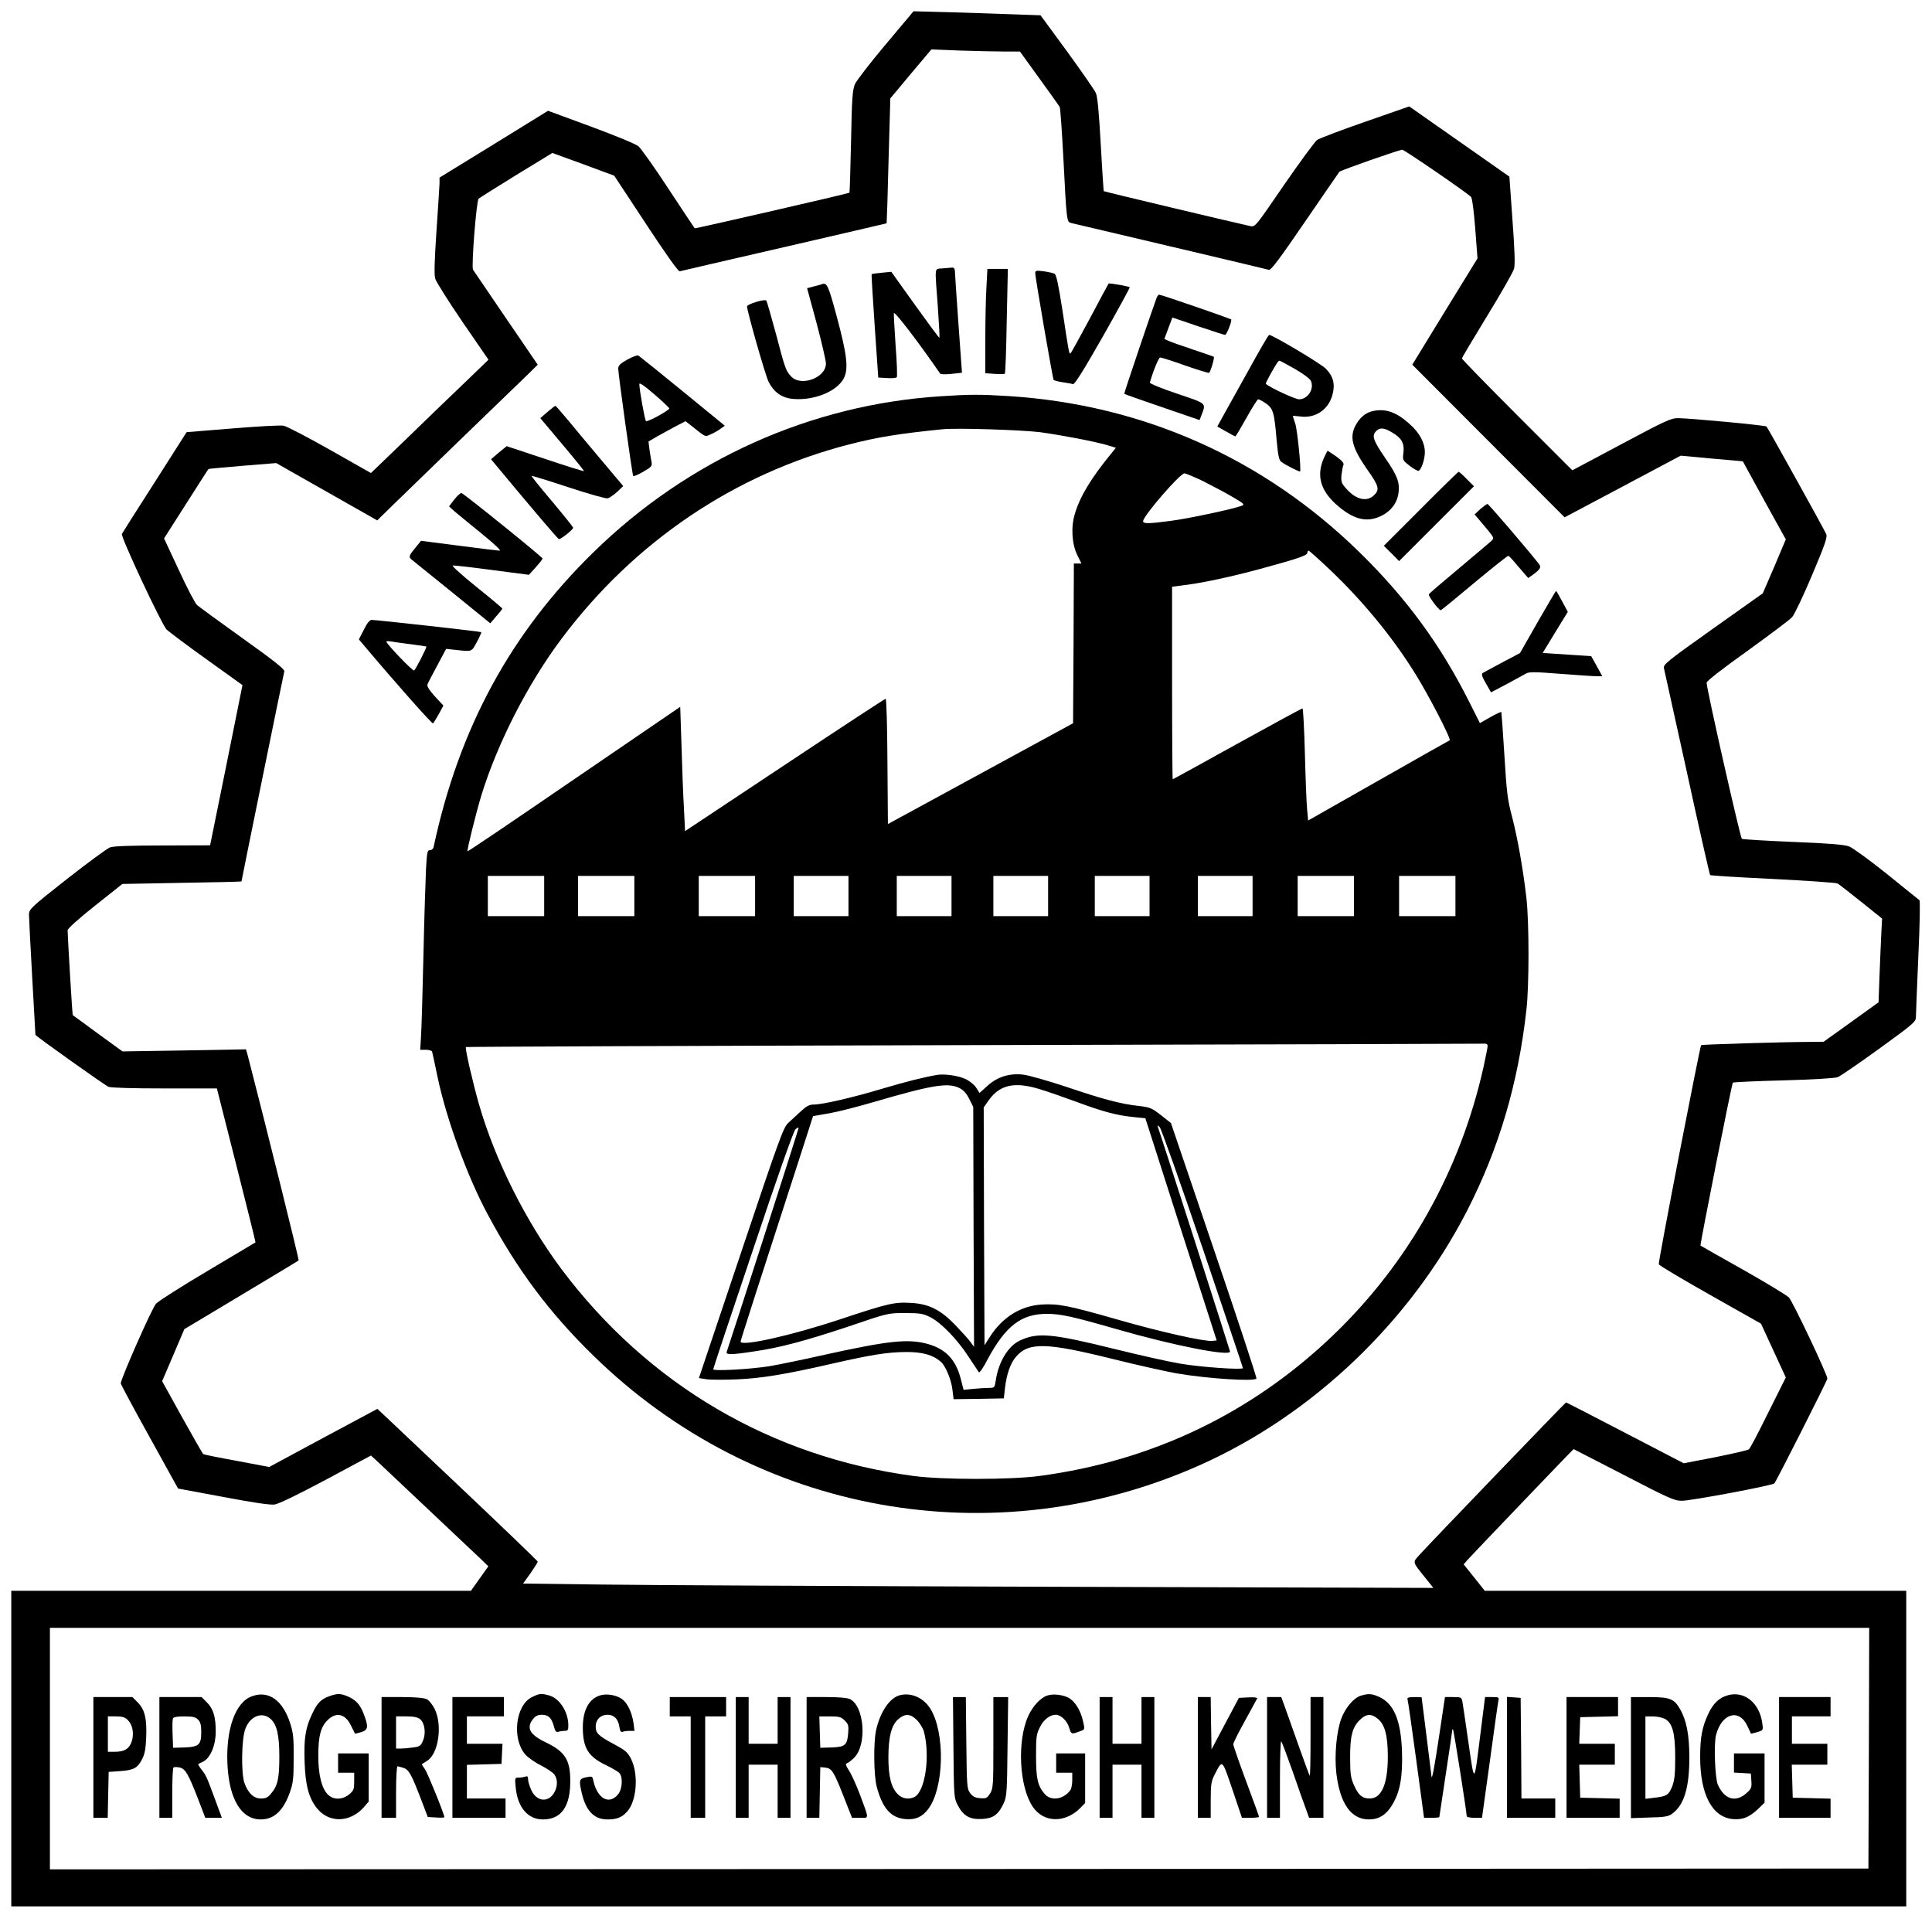<?xml version="1.0" standalone="no"?>
<!DOCTYPE svg PUBLIC "-//W3C//DTD SVG 20010904//EN"
 "http://www.w3.org/TR/2001/REC-SVG-20010904/DTD/svg10.dtd">
<svg version="1.0" xmlns="http://www.w3.org/2000/svg"
 width="1200pt" height="1192pt" viewBox="0 0 1200 1192"
 preserveAspectRatio="xMidYMid meet">
<g transform="translate(0,1192) scale(0.1,-0.1)"
fill="#000000" stroke="none">
<path d="M5501 11644 c-95 -113 -181 -224 -191 -247 -15 -36 -19 -87 -24 -357
-4 -173 -8 -316 -10 -317 -5 -5 -958 -224 -961 -221 -2 2 -75 112 -162 244
-87 133 -172 253 -188 266 -17 14 -146 67 -295 122 l-266 98 -337 -208 -337
-207 0 -36 c-1 -20 -9 -153 -19 -296 -12 -177 -15 -271 -8 -295 5 -19 82 -141
170 -270 l161 -234 -146 -141 c-81 -77 -245 -235 -365 -352 l-219 -211 -254
144 c-140 79 -270 147 -289 150 -18 4 -161 -4 -318 -17 l-284 -23 -198 -311
c-109 -170 -201 -315 -204 -321 -9 -16 246 -560 277 -593 14 -14 126 -98 249
-186 l223 -160 -100 -497 -101 -498 -295 -1 c-199 0 -306 -4 -327 -12 -18 -7
-138 -95 -268 -197 -226 -178 -234 -186 -235 -220 0 -19 9 -195 20 -390 11
-195 20 -356 20 -357 0 -7 432 -314 454 -323 17 -6 150 -10 350 -10 l323 0
121 -477 c67 -263 120 -478 119 -479 -1 -1 -135 -80 -297 -177 -162 -96 -307
-188 -321 -204 -25 -27 -219 -467 -219 -495 1 -7 81 -157 179 -333 l177 -320
280 -52 c190 -36 292 -51 320 -47 26 4 142 60 320 155 l278 149 31 -28 c68
-64 613 -578 654 -617 l44 -43 -54 -76 -54 -76 -1427 0 -1428 0 0 -980 0 -980
5885 0 5885 0 0 980 0 980 -1309 0 -1309 0 -65 82 -66 82 24 28 c22 25 656
688 659 688 1 0 140 -72 311 -160 277 -144 315 -161 360 -161 53 -1 564 95
576 108 12 14 329 639 329 651 0 25 -215 479 -239 504 -14 14 -143 92 -286
173 -142 80 -261 147 -263 149 -4 5 194 1005 201 1012 3 3 144 10 314 14 175
5 321 13 337 20 16 6 131 85 257 176 215 156 229 168 229 197 0 18 7 187 15
376 9 190 12 347 7 350 -4 3 -95 76 -202 163 -108 86 -213 163 -235 171 -29
11 -122 19 -347 28 -169 7 -312 16 -319 19 -10 7 -219 931 -219 970 0 10 97
86 253 197 138 100 264 194 278 210 14 15 70 133 124 261 82 194 96 236 88
255 -17 37 -364 662 -371 668 -8 8 -473 51 -548 52 -46 0 -76 -14 -354 -162
l-304 -162 -343 343 c-189 189 -343 347 -343 352 0 4 71 123 157 264 86 140
161 272 167 293 7 27 4 113 -10 305 l-19 267 -311 218 -311 218 -273 -95
c-150 -52 -284 -103 -299 -113 -14 -10 -107 -137 -206 -280 -178 -260 -179
-262 -210 -255 -72 15 -909 214 -910 217 -1 1 -9 131 -18 288 -11 199 -20 296
-30 320 -8 19 -89 135 -179 259 l-165 225 -169 6 c-93 4 -270 9 -395 13 l-225
6 -173 -206z m738 -44 l96 0 120 -166 c66 -91 123 -171 127 -178 4 -7 14 -152
23 -322 20 -388 20 -392 48 -399 299 -70 1217 -287 1229 -291 12 -3 66 68 223
298 114 167 211 306 214 311 10 10 372 137 391 137 14 -1 399 -265 427 -293 7
-7 17 -83 26 -197 l14 -185 -203 -330 -202 -330 473 -474 473 -474 360 191
361 192 193 -18 193 -17 133 -243 134 -242 -71 -168 -72 -167 -310 -220 c-286
-203 -309 -222 -304 -245 3 -14 68 -307 144 -652 75 -346 140 -630 143 -633 3
-3 179 -14 391 -24 212 -11 392 -23 400 -28 8 -4 74 -55 146 -113 l131 -105
-5 -95 c-2 -52 -8 -169 -11 -260 l-6 -165 -171 -123 -170 -122 -86 -1 c-154 0
-672 -16 -675 -20 -8 -10 -268 -1350 -263 -1361 2 -7 146 -93 320 -191 l315
-178 77 -167 77 -167 -109 -218 c-59 -120 -113 -223 -120 -228 -6 -6 -100 -27
-208 -49 l-197 -38 -364 189 c-199 104 -365 189 -367 189 -4 0 -837 -866 -906
-942 -49 -55 -52 -42 33 -149 l49 -61 -2354 7 c-1295 4 -2567 10 -2827 14
l-473 6 46 64 c25 36 45 68 45 72 0 4 -204 200 -452 435 -249 235 -473 447
-498 471 l-46 43 -336 -180 -336 -181 -201 38 c-111 20 -205 39 -209 42 -4 4
-63 107 -131 229 l-124 224 69 161 69 162 352 211 c194 116 355 213 358 216 4
3 -208 855 -316 1272 l-11 39 -383 -7 -384 -6 -153 111 c-84 62 -154 113 -156
114 -3 2 -31 476 -32 527 0 11 67 71 170 153 l170 135 370 7 c204 3 370 7 370
9 0 6 262 1291 266 1305 3 12 -66 67 -258 204 -145 104 -273 197 -284 207 -12
11 -63 108 -113 217 l-92 197 137 215 c75 117 137 215 139 216 1 2 96 10 211
20 l210 17 54 -31 c30 -17 171 -97 314 -178 l259 -147 91 89 c50 49 244 237
431 418 187 180 370 358 408 394 l67 66 -198 290 c-109 160 -201 295 -204 300
-11 18 21 429 35 441 7 6 112 72 235 148 l223 136 192 -70 192 -71 197 -299
c124 -189 202 -298 210 -295 7 2 299 70 648 150 349 81 636 147 637 148 1 2 7
177 12 389 l11 387 127 152 128 152 179 -7 c99 -3 222 -6 275 -6z m5369
-10537 l-3 -748 -5647 -3 -5648 -2 0 750 0 750 5650 0 5650 0 -2 -747z"/>
<path d="M5853 10253 c-51 -5 -47 21 -28 -238 7 -104 12 -191 10 -193 -2 -2
-70 90 -151 203 l-148 207 -60 -6 c-32 -3 -61 -7 -62 -9 -2 -2 7 -147 19 -323
l22 -319 54 -3 c30 -2 57 0 61 5 4 4 1 91 -7 193 -7 102 -12 194 -11 205 3 16
152 -179 288 -376 3 -4 35 -5 70 -1 l65 7 -22 305 c-12 168 -22 315 -22 328
-1 15 -7 21 -18 20 -10 -1 -37 -3 -60 -5z"/>
<path d="M6127 10138 c-4 -62 -7 -208 -7 -325 l0 -211 58 -4 c31 -2 60 -2 63
1 4 3 9 151 12 329 l7 322 -64 0 -63 0 -6 -112z"/>
<path d="M6430 10223 c0 -26 108 -651 114 -662 3 -4 28 -11 56 -15 28 -4 57
-9 64 -12 10 -4 65 84 186 296 94 166 169 304 167 306 -6 6 -127 27 -131 23
-2 -2 -54 -98 -115 -214 -62 -115 -116 -214 -121 -218 -9 -10 -10 -6 -51 266
-25 161 -38 221 -49 227 -8 4 -39 11 -67 15 -47 6 -53 5 -53 -12z"/>
<path d="M5105 10155 c-5 -2 -28 -9 -51 -14 l-41 -11 59 -217 c32 -120 58
-233 58 -251 0 -89 -157 -146 -217 -79 -32 34 -37 49 -93 262 -30 110 -57 204
-60 208 -10 12 -120 -22 -120 -36 0 -30 112 -421 132 -464 34 -70 85 -106 159
-111 126 -9 261 45 307 123 34 59 25 145 -41 390 -52 193 -61 212 -92 200z"/>
<path d="M7185 10073 c-21 -54 -205 -597 -202 -599 1 -2 107 -39 235 -83 l233
-80 10 27 c31 81 39 73 -150 137 -98 33 -171 63 -169 69 21 74 55 156 64 156
7 0 77 -22 155 -50 78 -27 145 -48 149 -45 9 5 35 94 29 99 -2 2 -60 22 -129
45 -69 23 -137 47 -152 54 l-26 12 25 67 25 66 159 -54 c88 -30 164 -54 168
-54 10 0 45 89 38 96 -6 6 -435 154 -447 154 -4 0 -11 -8 -15 -17z"/>
<path d="M7753 9617 c-68 -122 -139 -250 -158 -284 l-34 -62 53 -30 c29 -17
56 -31 59 -31 3 0 34 52 69 115 35 63 68 115 73 115 6 0 27 -11 47 -25 45 -31
53 -55 67 -225 9 -98 15 -128 29 -138 22 -18 113 -64 117 -60 8 10 -17 260
-30 297 -8 24 -15 45 -15 47 0 2 18 1 40 -2 95 -15 178 37 205 130 19 68 8
117 -40 166 -31 32 -331 210 -352 210 -5 0 -63 -101 -130 -223z m289 12 c51
-29 94 -61 100 -74 23 -50 -19 -115 -73 -115 -24 0 -176 70 -207 96 -2 1 9 24
24 51 42 75 54 93 61 93 3 0 46 -23 95 -51z"/>
<path d="M3897 9687 c-46 -26 -57 -37 -57 -57 1 -41 87 -660 93 -666 3 -4 31
8 62 26 52 30 56 35 52 60 -3 15 -9 50 -13 78 l-6 50 53 31 c30 17 82 45 115
63 l62 32 37 -29 c93 -74 82 -69 123 -51 20 9 48 25 60 35 l24 17 -263 215
c-144 118 -268 217 -274 221 -6 4 -36 -8 -68 -25z m260 -303 c3 -11 -137 -88
-145 -79 -7 6 -40 191 -41 228 -1 14 25 -4 91 -60 51 -44 93 -84 95 -89z"/>
<path d="M5844 9459 c-807 -51 -1569 -393 -2157 -968 -515 -503 -835 -1092
-993 -1828 -2 -14 -12 -23 -23 -23 -17 0 -19 -12 -25 -117 -3 -65 -11 -307
-16 -538 -5 -231 -12 -457 -15 -502 l-5 -83 35 0 c20 0 37 -5 39 -12 2 -7 18
-80 35 -163 56 -262 184 -612 309 -845 184 -345 384 -613 659 -881 1007 -984
2485 -1250 3767 -678 698 312 1303 888 1658 1579 199 388 318 792 369 1250 17
148 17 542 0 690 -19 172 -56 381 -90 510 -27 101 -33 147 -47 380 -9 146 -18
267 -19 268 -2 2 -33 -12 -68 -32 l-65 -37 -66 131 c-178 355 -392 647 -683
931 -596 583 -1345 916 -2178 969 -176 11 -241 11 -421 -1z m614 -223 c132
-18 334 -56 420 -81 l53 -16 -26 -32 c-130 -159 -198 -272 -230 -382 -24 -81
-17 -187 17 -254 l25 -51 -23 0 -24 0 -2 -496 -3 -496 -575 -313 -575 -313 -3
389 c-1 216 -6 389 -11 389 -5 0 -287 -185 -627 -411 l-619 -411 -7 144 c-5
78 -11 252 -15 386 l-8 242 -659 -450 c-362 -248 -660 -450 -662 -447 -5 5 52
235 87 351 100 322 287 689 497 969 451 602 1075 1024 1787 1207 175 45 310
67 580 94 87 9 487 -4 603 -18z m1016 -305 c55 -28 137 -71 181 -97 75 -44 78
-48 55 -56 -52 -20 -330 -79 -438 -93 -138 -18 -172 -19 -172 -2 0 32 229 297
257 297 8 0 61 -22 117 -49z m787 -550 c204 -194 389 -419 528 -643 84 -134
227 -411 215 -416 -5 -2 -205 -115 -444 -251 l-435 -247 -6 66 c-4 36 -10 192
-14 348 -4 155 -11 282 -15 282 -5 0 -187 -99 -406 -220 -218 -121 -398 -220
-400 -220 -2 0 -4 269 -4 598 l0 598 93 12 c112 15 278 51 452 98 232 63 295
84 295 100 0 8 4 14 8 14 4 0 64 -54 133 -119z m-4881 -2026 l0 -125 -175 0
-175 0 0 125 0 125 175 0 175 0 0 -125z m560 0 l0 -125 -175 0 -175 0 0 125 0
125 175 0 175 0 0 -125z m750 0 l0 -125 -175 0 -175 0 0 125 0 125 175 0 175
0 0 -125z m580 0 l0 -125 -170 0 -170 0 0 125 0 125 170 0 170 0 0 -125z m640
0 l0 -125 -170 0 -170 0 0 125 0 125 170 0 170 0 0 -125z m600 0 l0 -125 -170
0 -170 0 0 125 0 125 170 0 170 0 0 -125z m630 0 l0 -125 -170 0 -170 0 0 125
0 125 170 0 170 0 0 -125z m640 0 l0 -125 -170 0 -170 0 0 125 0 125 170 0
170 0 0 -125z m630 0 l0 -125 -175 0 -175 0 0 125 0 125 175 0 175 0 0 -125z
m630 0 l0 -125 -175 0 -175 0 0 125 0 125 175 0 175 0 0 -125z m200 -931 c0
-9 -12 -69 -26 -133 -144 -642 -466 -1216 -935 -1665 -505 -484 -1123 -780
-1824 -873 -181 -24 -599 -24 -780 0 -884 118 -1650 568 -2187 1284 -221 296
-412 676 -511 1018 -40 139 -90 355 -83 362 2 2 1423 8 3158 12 1734 4 3161 8
3171 9 10 1 17 -5 17 -14z"/>
<path d="M5820 5244 c-91 -16 -192 -42 -338 -85 -186 -56 -373 -99 -427 -99
-28 0 -45 -9 -83 -44 -26 -24 -61 -56 -78 -72 -28 -26 -58 -108 -292 -806
l-261 -777 46 -7 c26 -4 110 -4 187 -1 150 6 300 30 592 97 249 57 347 72 459
73 104 1 170 -18 219 -61 30 -27 65 -111 72 -175 l7 -57 156 2 156 3 7 63 c10
87 34 157 70 197 78 90 188 87 598 -15 157 -39 337 -79 400 -90 194 -33 482
-51 494 -32 3 5 -115 364 -263 798 l-268 789 -62 49 c-56 44 -68 49 -135 57
-113 12 -223 41 -453 119 -115 38 -237 73 -270 76 -85 9 -158 -14 -220 -70
l-49 -44 -21 33 c-12 18 -41 42 -65 53 -43 21 -132 34 -178 26z m140 -82 c24
-12 43 -33 60 -67 l25 -50 2 -745 3 -745 -22 30 c-12 17 -54 63 -92 103 -93
97 -166 134 -278 140 -104 6 -142 -3 -443 -103 -301 -100 -615 -170 -615 -137
0 8 135 427 356 1108 l94 292 98 17 c53 9 183 42 287 73 357 104 455 120 525
84z m496 -6 c44 -13 148 -49 232 -80 168 -62 247 -83 354 -94 l72 -7 221 -690
222 -690 -27 -3 c-49 -5 -319 55 -587 132 -304 87 -368 100 -472 94 -131 -8
-244 -78 -323 -201 l-33 -52 -3 739 -2 738 33 47 c68 94 160 114 313 67z
m1014 -989 c137 -405 250 -740 250 -744 0 -12 -266 6 -390 28 -68 11 -250 52
-404 90 -396 98 -481 105 -592 53 -73 -35 -132 -133 -149 -247 -7 -46 -8 -47
-45 -47 -20 0 -64 -3 -96 -6 l-59 -6 -18 70 c-31 120 -96 187 -212 217 -119
31 -243 17 -633 -69 -136 -31 -290 -62 -342 -71 -117 -19 -350 -32 -350 -19 0
5 111 338 246 739 150 449 252 738 264 750 11 11 20 15 20 9 0 -9 -429 -1343
-446 -1389 -8 -20 27 -20 165 1 163 23 326 67 593 156 243 83 243 83 348 83
91 0 112 -3 155 -24 68 -33 169 -137 240 -246 32 -49 62 -94 65 -98 4 -5 29
31 54 80 111 207 209 283 367 283 88 0 159 -16 431 -94 353 -102 708 -172 708
-140 0 6 -426 1333 -447 1391 -5 16 -4 16 10 3 9 -8 129 -347 267 -753z"/>
<path d="M3401 9362 l-45 -39 137 -163 c76 -90 136 -164 134 -166 -2 -2 -111
32 -242 76 l-238 79 -49 -40 -48 -41 42 -51 c234 -281 372 -443 379 -445 10
-4 89 59 89 70 0 5 -59 78 -131 164 -72 85 -130 157 -128 159 2 1 105 -30 229
-71 124 -41 234 -72 245 -69 11 3 37 21 58 40 l38 36 -132 157 c-73 86 -166
198 -208 249 -42 50 -78 92 -81 92 -3 1 -25 -16 -49 -37z"/>
<path d="M8537 9369 c-49 -8 -86 -36 -114 -85 -44 -76 -26 -144 71 -283 70
-98 76 -122 42 -155 -45 -46 -114 -30 -175 40 -29 32 -32 42 -29 83 3 25 8 53
12 62 5 12 -6 26 -43 53 -28 20 -53 36 -55 36 -2 0 -13 -22 -25 -49 -44 -103
-20 -194 74 -280 105 -95 189 -119 278 -78 66 30 107 84 114 151 7 61 -9 104
-83 211 -74 108 -84 137 -59 165 24 26 50 25 100 -5 60 -35 79 -67 72 -126 -6
-47 -5 -48 40 -83 25 -19 50 -33 55 -30 18 11 38 73 38 116 0 58 -33 120 -93
173 -80 73 -145 97 -220 84z"/>
<path d="M8825 8760 l-230 -230 48 -47 47 -48 232 232 233 233 -45 45 c-24 25
-47 45 -50 45 -3 0 -109 -103 -235 -230z"/>
<path d="M2822 8818 l-33 -43 33 -30 c19 -16 94 -78 167 -137 81 -66 126 -108
115 -108 -11 0 -125 14 -254 31 l-235 30 -23 -28 c-55 -67 -57 -71 -31 -92 13
-11 128 -103 254 -205 l230 -187 37 43 c21 24 38 45 38 48 0 3 -72 64 -161
135 -89 72 -155 131 -147 133 8 1 117 -11 243 -28 l230 -30 43 47 c23 26 42
50 42 54 0 9 -488 403 -504 407 -6 1 -26 -17 -44 -40z"/>
<path d="M9194 8758 l-35 -33 62 -73 c60 -72 61 -74 43 -91 -11 -10 -101 -86
-201 -170 -101 -84 -185 -156 -188 -162 -6 -9 61 -99 74 -99 3 0 97 77 209
171 112 93 207 169 211 167 5 -2 34 -33 65 -71 l58 -67 27 19 c47 34 56 48 40
68 -74 94 -313 373 -320 373 -5 0 -25 -15 -45 -32z"/>
<path d="M9551 8057 l-110 -193 -108 -57 c-59 -32 -114 -61 -122 -66 -11 -7
-8 -20 18 -65 l32 -56 97 51 c53 29 107 58 119 65 19 12 52 12 215 -1 106 -8
208 -15 226 -15 l34 0 -34 63 -35 62 -109 7 c-60 4 -128 8 -151 10 l-41 3 78
128 78 127 -35 65 c-19 36 -36 65 -38 65 -2 0 -53 -87 -114 -193z"/>
<path d="M2260 8009 l-31 -60 27 -32 c195 -232 429 -496 434 -490 4 5 20 31
36 59 l28 52 -53 57 c-35 39 -50 63 -46 74 3 9 31 62 61 118 l55 103 57 -6
c106 -12 100 -14 134 49 17 31 29 59 27 61 -4 4 -650 76 -681 76 -12 0 -29
-22 -48 -61z m290 -90 c52 -7 96 -13 98 -14 5 -4 -66 -143 -76 -149 -9 -5
-172 165 -172 179 0 4 12 4 28 1 15 -3 70 -10 122 -17z"/>
<path d="M1565 1385 c-104 -37 -164 -208 -152 -430 12 -213 87 -335 207 -335
82 0 141 55 181 170 20 56 23 86 23 210 1 123 -2 156 -21 215 -46 145 -134
208 -238 170z m116 -141 c39 -35 54 -102 54 -234 0 -135 -10 -181 -52 -230
-19 -24 -33 -30 -63 -30 -44 0 -79 33 -102 97 -21 61 -18 276 6 336 30 80 105
108 157 61z"/>
<path d="M2047 1386 c-53 -19 -76 -42 -108 -110 -42 -88 -52 -152 -47 -300 5
-146 26 -222 76 -286 75 -94 206 -91 292 6 l30 35 0 149 0 150 -95 0 -95 0 0
-60 0 -60 50 0 50 0 0 -54 c0 -48 -3 -57 -31 -80 -43 -36 -101 -36 -135 1 -37
40 -57 123 -57 238 0 123 15 179 58 222 53 53 111 39 146 -36 12 -25 23 -47
24 -48 0 -1 18 3 38 9 44 14 47 31 17 111 -23 61 -49 89 -102 112 -45 18 -61
18 -111 1z"/>
<path d="M3303 1379 c-101 -50 -125 -259 -40 -356 17 -19 61 -50 98 -68 37
-19 75 -45 83 -57 21 -30 20 -76 -3 -114 -38 -62 -109 -52 -141 18 -11 24 -20
54 -20 67 0 17 -4 22 -16 17 -9 -3 -27 -6 -41 -6 -25 0 -26 -1 -20 -60 11
-124 75 -200 169 -200 114 0 171 80 170 240 0 130 -33 181 -149 237 -103 49
-126 91 -82 147 15 19 30 26 54 26 41 0 61 -19 75 -71 8 -30 15 -39 26 -35 9
3 27 6 40 6 21 0 24 5 24 34 0 83 -54 168 -119 186 -50 14 -60 13 -108 -11z"/>
<path d="M3726 1390 c-68 -22 -105 -90 -106 -196 0 -129 32 -183 142 -236 40
-19 79 -42 86 -51 21 -24 17 -95 -5 -126 -56 -75 -133 -35 -158 81 -5 25 -8
27 -38 21 -48 -9 -51 -16 -38 -79 25 -126 77 -184 164 -184 58 0 88 12 121 47
61 65 74 234 25 330 -21 41 -36 53 -101 88 -100 53 -118 70 -118 112 0 43 30
73 73 73 41 0 66 -25 74 -74 4 -27 10 -36 20 -32 8 4 28 6 44 6 l30 0 -6 48
c-10 67 -38 126 -72 150 -35 25 -96 35 -137 22z"/>
<path d="M5584 1390 c-61 -19 -119 -107 -143 -218 -16 -78 -14 -276 4 -347 36
-136 88 -195 179 -203 63 -5 103 13 141 62 99 130 107 472 14 623 -44 71 -123
104 -195 83z m111 -153 c18 -18 38 -51 44 -73 39 -151 8 -368 -58 -404 -34
-18 -77 -12 -104 16 -41 40 -59 110 -59 228 0 128 19 204 63 240 41 35 74 33
114 -7z"/>
<path d="M6506 1390 c-43 -14 -91 -65 -120 -129 -70 -156 -55 -440 29 -563 68
-99 199 -102 294 -8 l31 32 0 154 0 154 -90 0 -90 0 0 -60 0 -60 50 0 50 0 0
-47 c0 -27 -6 -55 -13 -63 -45 -58 -121 -67 -160 -20 -42 50 -52 94 -52 235 0
116 2 135 24 178 23 47 61 77 99 77 31 0 71 -38 83 -81 13 -42 13 -42 76 -18
21 8 21 10 9 63 -15 64 -48 117 -86 140 -35 20 -97 28 -134 16z"/>
<path d="M8454 1389 c-44 -12 -98 -75 -123 -143 -30 -81 -43 -226 -31 -337 22
-189 91 -289 202 -289 62 0 108 28 145 90 49 80 66 175 61 333 -7 193 -50 296
-142 338 -45 20 -65 22 -112 8z m105 -145 c43 -36 61 -104 61 -234 0 -170 -39
-260 -112 -260 -47 0 -71 21 -98 82 -20 45 -24 70 -24 168 -1 136 13 191 59
237 40 40 73 42 114 7z"/>
<path d="M10728 1390 c-51 -15 -87 -50 -117 -113 -39 -83 -51 -148 -51 -270 0
-233 75 -374 204 -385 62 -5 102 12 159 66 l37 36 0 153 0 153 -95 0 -95 0 0
-59 0 -60 53 -3 52 -3 3 -46 c3 -42 0 -49 -33 -78 -66 -57 -134 -36 -175 54
-18 40 -26 257 -11 311 36 134 143 164 194 55 12 -25 22 -47 22 -48 1 -1 18 3
39 9 38 12 38 12 32 55 -17 128 -114 205 -218 173z"/>
<path d="M580 1005 l0 -375 45 0 44 0 3 143 3 142 70 5 c86 6 109 19 137 73
17 32 23 64 26 137 5 117 -9 173 -53 217 l-33 33 -121 0 -121 0 0 -375z m214
232 c30 -30 40 -84 24 -133 -15 -45 -45 -64 -105 -64 l-43 0 0 110 0 110 50 0
c40 0 56 -5 74 -23z"/>
<path d="M990 1005 l0 -375 40 0 40 0 0 154 c0 85 3 157 8 159 4 3 20 3 36 0
36 -7 55 -38 114 -190 l47 -123 51 0 52 0 -38 103 c-56 152 -59 159 -87 195
-14 18 -23 34 -22 35 2 2 16 9 31 16 45 23 78 102 78 185 0 94 -15 143 -55
183 l-33 33 -131 0 -131 0 0 -375z m240 235 c15 -15 20 -33 20 -78 0 -78 -15
-92 -106 -95 l-69 -2 -3 84 c-2 46 -1 90 2 98 4 9 25 13 71 13 52 0 69 -4 85
-20z"/>
<path d="M2370 1005 l0 -375 45 0 45 0 0 160 c0 88 4 160 9 160 4 0 22 -5 38
-10 33 -12 48 -38 112 -205 l38 -100 52 -3 c28 -2 51 -1 51 2 0 18 -103 272
-120 297 -12 16 -21 31 -19 33 2 1 17 10 32 20 71 44 96 221 47 322 -14 27
-36 55 -50 61 -16 8 -72 13 -152 13 l-128 0 0 -375z m240 237 c28 -23 37 -87
17 -133 -13 -32 -20 -37 -62 -42 -26 -4 -61 -7 -76 -7 l-29 0 0 100 0 100 64
0 c46 0 70 -5 86 -18z"/>
<path d="M2810 1005 l0 -375 165 0 165 0 0 60 0 60 -120 0 -120 0 0 105 0 104
108 3 107 3 3 63 3 62 -111 0 -110 0 0 85 0 85 115 0 115 0 0 60 0 60 -160 0
-160 0 0 -375z"/>
<path d="M4160 1320 l0 -60 65 0 65 0 0 -315 0 -315 45 0 45 0 0 315 0 315 65
0 65 0 0 60 0 60 -175 0 -175 0 0 -60z"/>
<path d="M4570 1005 l0 -375 40 0 40 0 0 165 0 165 90 0 90 0 0 -165 0 -165
40 0 40 0 0 375 0 375 -40 0 -40 0 0 -145 0 -145 -90 0 -90 0 0 145 0 145 -40
0 -40 0 0 -375z"/>
<path d="M5010 1005 l0 -375 40 0 39 0 3 158 3 157 30 -3 c41 -4 53 -22 114
-177 l53 -135 50 0 c58 0 58 -14 -3 150 -22 57 -51 122 -66 144 -20 31 -23 41
-12 45 8 2 28 18 45 35 80 80 63 318 -26 363 -16 8 -69 13 -147 13 l-123 0 0
-375z m237 229 c23 -23 25 -32 21 -80 -6 -73 -19 -84 -104 -87 l-69 -2 -3 98
-3 97 66 0 c57 0 69 -3 92 -26z"/>
<path d="M5922 1067 c3 -311 3 -313 28 -361 34 -65 76 -88 152 -83 68 4 99 27
132 97 19 42 21 66 24 353 l4 307 -46 0 -46 0 0 -282 c0 -266 -1 -285 -20
-316 -19 -30 -24 -33 -62 -30 -31 2 -46 10 -62 31 -20 27 -21 42 -24 313 l-3
284 -40 0 -40 0 3 -313z"/>
<path d="M6830 1005 l0 -375 40 0 40 0 0 165 0 165 90 0 90 0 0 -165 0 -165
40 0 40 0 0 375 0 375 -40 0 -40 0 0 -145 0 -145 -90 0 -90 0 0 145 0 145 -40
0 -40 0 0 -375z"/>
<path d="M7440 1005 l0 -375 40 0 40 0 0 110 c0 97 3 116 24 158 50 96 45 100
111 -93 l59 -175 53 0 c29 0 53 3 53 6 0 4 -36 103 -80 221 -44 118 -80 222
-80 230 0 8 33 74 73 146 39 72 74 135 76 139 1 5 -23 8 -55 6 l-59 -3 -85
-160 -85 -160 -3 163 -2 162 -40 0 -40 0 0 -375z"/>
<path d="M7870 1005 l0 -375 40 0 40 0 0 242 c0 133 4 238 8 233 5 -6 37 -91
72 -190 34 -99 71 -204 82 -232 l19 -53 45 0 44 0 0 375 0 375 -40 0 -40 0 0
-247 c0 -135 -2 -244 -5 -241 -3 2 -34 88 -70 189 -36 101 -75 210 -86 242
l-21 57 -44 0 -44 0 0 -375z"/>
<path d="M8742 1368 c3 -7 27 -176 54 -375 l49 -363 47 0 c27 0 48 2 48 5 0 2
18 122 40 266 22 144 40 266 40 272 0 6 2 8 5 5 5 -4 85 -513 85 -538 0 -5 21
-10 48 -10 l47 0 49 353 c26 193 50 362 53 375 5 20 2 22 -39 22 l-44 0 -28
-222 c-41 -328 -37 -324 -75 -62 -18 126 -35 241 -38 257 -5 25 -9 27 -57 27
l-51 0 -34 -227 c-32 -214 -48 -298 -50 -263 -1 8 -15 121 -31 250 -16 129
-30 236 -30 238 0 1 -21 2 -46 2 -33 0 -45 -4 -42 -12z"/>
<path d="M9360 1006 l0 -376 150 0 150 0 0 60 0 60 -105 0 -105 0 -2 313 -3
312 -42 3 -43 3 0 -375z"/>
<path d="M9730 1005 l0 -375 165 0 165 0 0 60 0 59 -122 3 -123 3 -3 103 -3
102 111 0 110 0 0 65 0 65 -110 0 -111 0 3 83 3 82 118 3 117 3 0 59 0 60
-160 0 -160 0 0 -375z"/>
<path d="M10130 1004 l0 -376 114 4 c97 2 119 6 143 24 74 55 106 161 106 354
-1 139 -18 227 -59 297 -36 63 -64 73 -194 73 l-110 0 0 -376z m210 241 c48
-25 65 -88 65 -240 0 -102 -4 -140 -18 -178 -22 -55 -33 -63 -109 -72 l-58 -7
0 256 0 256 45 0 c26 0 59 -7 75 -15z"/>
<path d="M11050 1005 l0 -375 160 0 160 0 0 60 0 59 -117 3 -118 3 -3 103 -3
102 111 0 110 0 0 65 0 65 -110 0 -110 0 0 85 0 85 120 0 120 0 0 60 0 60
-160 0 -160 0 0 -375z"/>
</g>
</svg>
